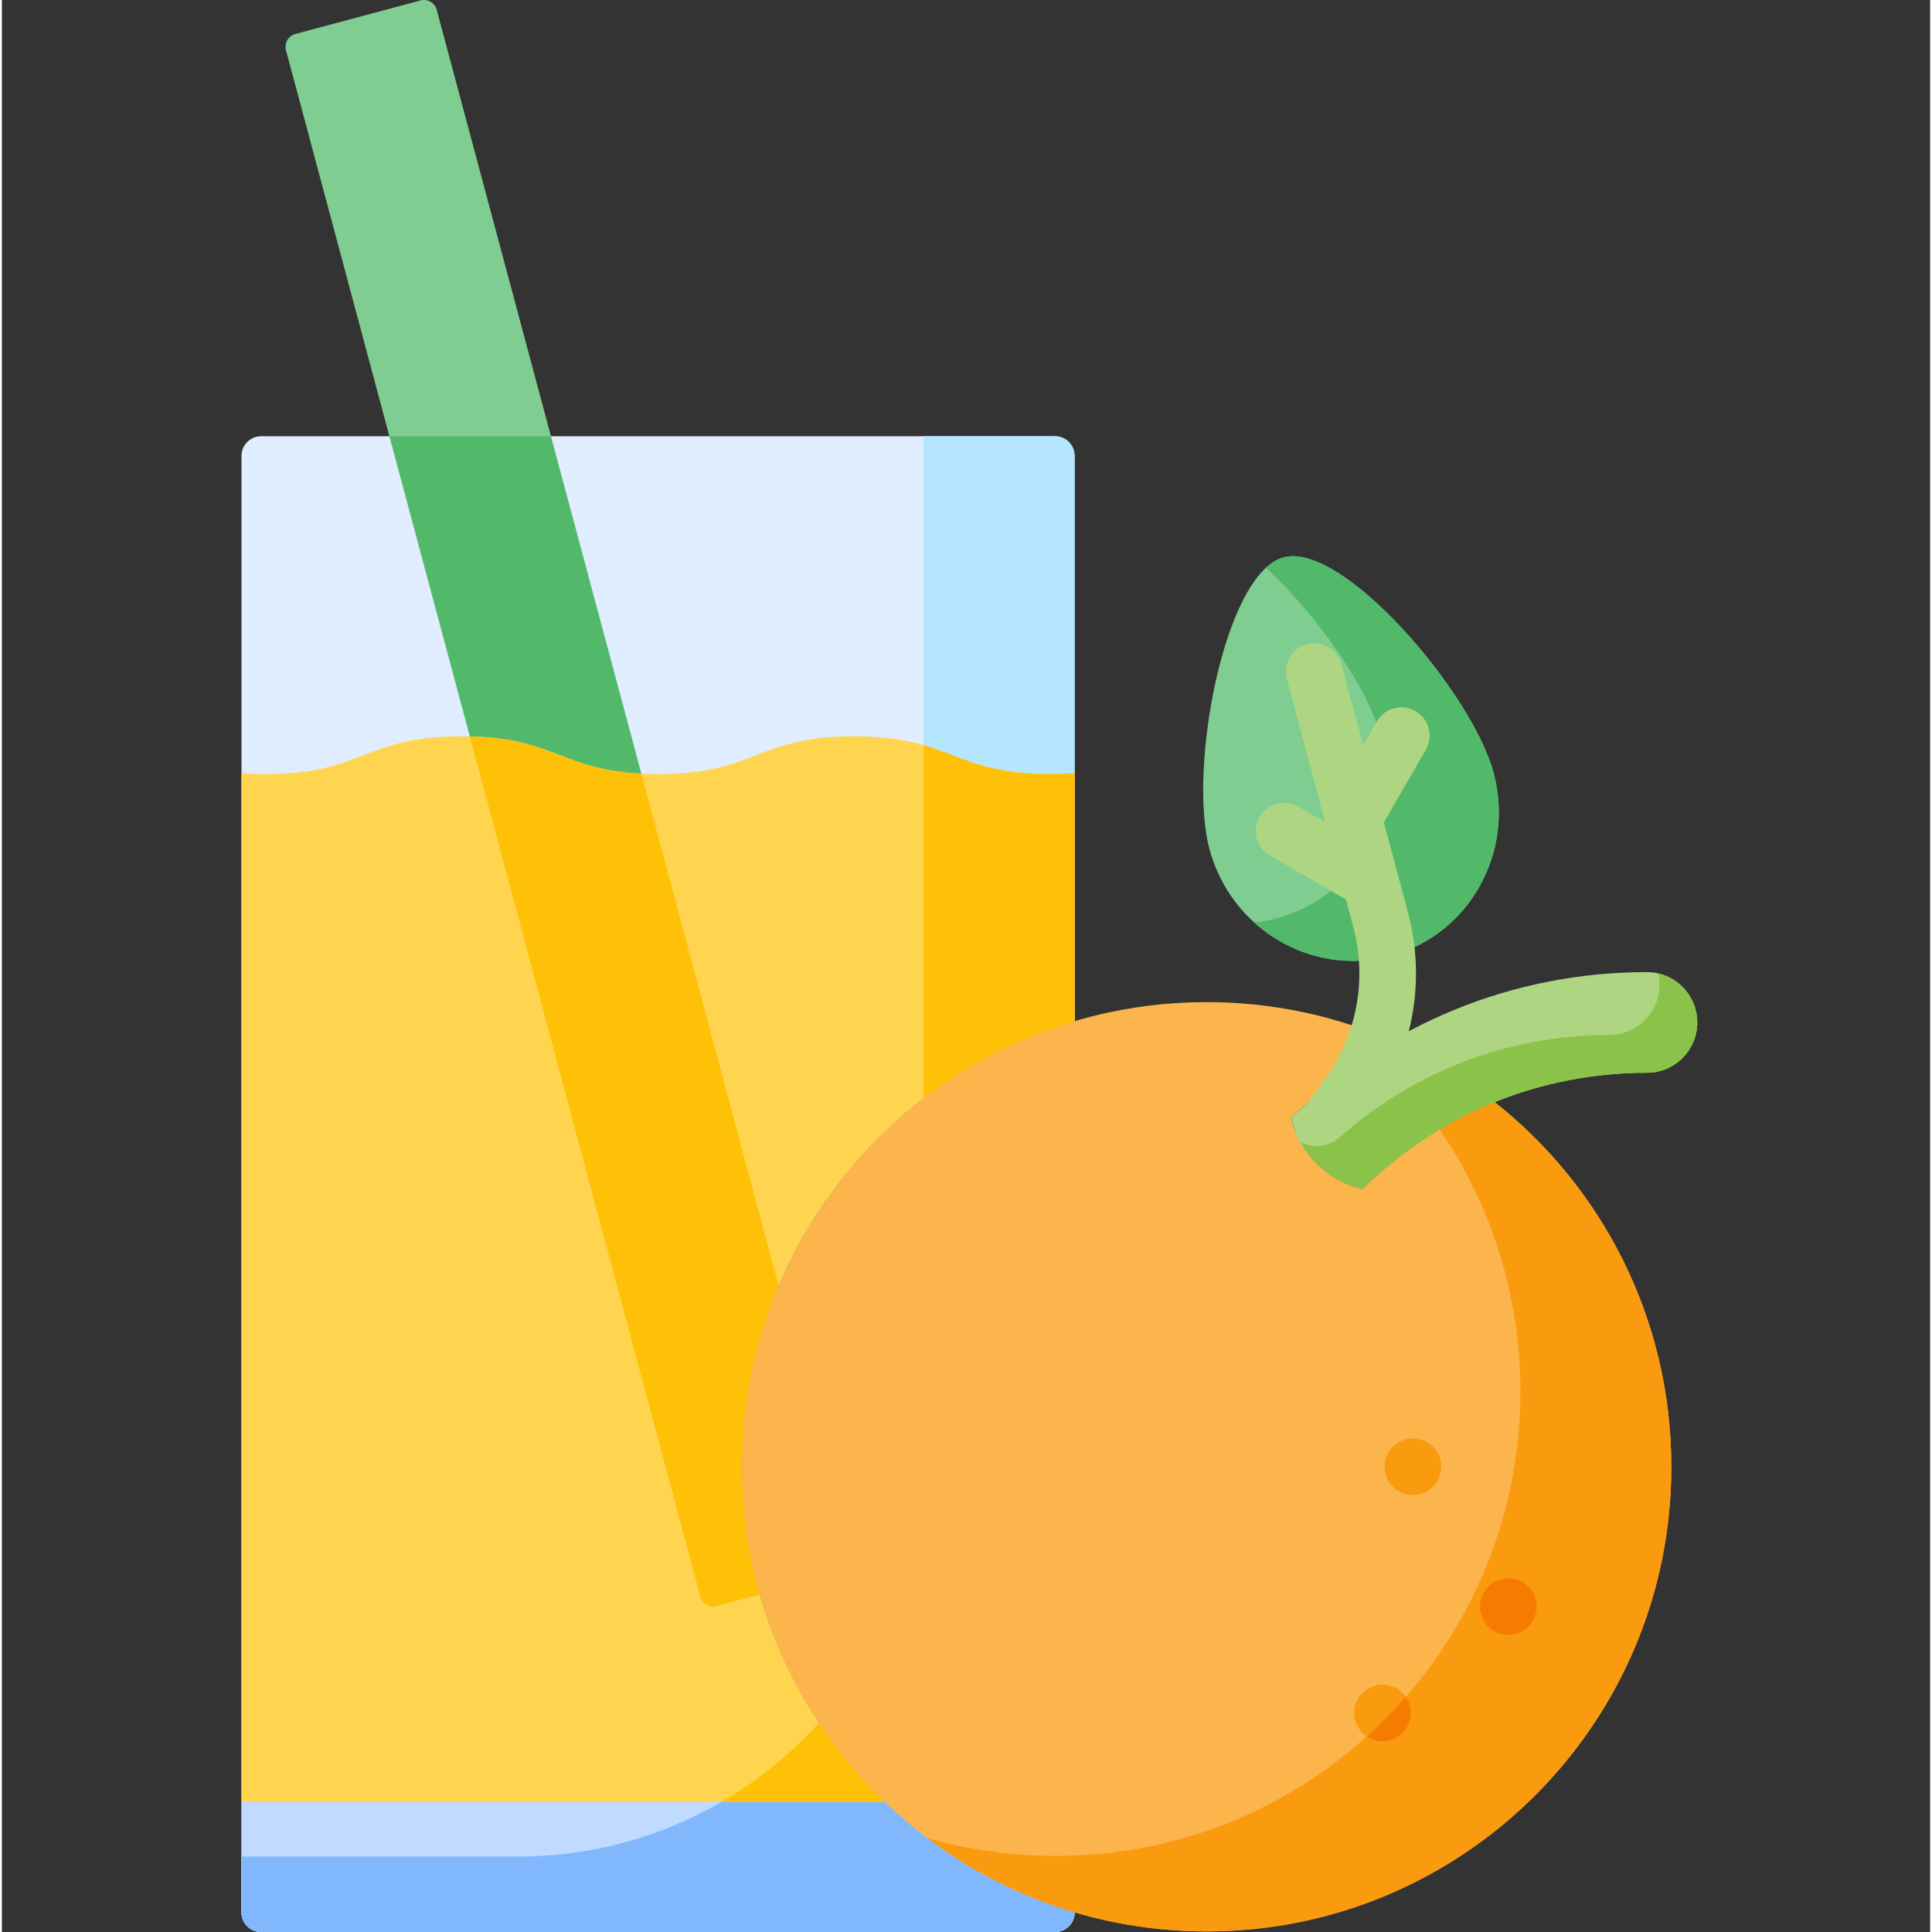 <svg height="511pt" viewBox="-63 0 511 512" width="511pt" xmlns="http://www.w3.org/2000/svg"><rect x="-63" y="0" width="511" height="512" fill="#333333" stroke="none"/><path d="m133.145 388.707c0-55.848 37.184-103.004 88.137-118.082v-149.812c0-2.875-2.332-5.211-5.211-5.211h-210.359c-2.879 0-5.211 2.332-5.211 5.211v385.977c0 2.875 2.332 5.211 5.211 5.211h210.359c2.879 0 5.211-2.332 5.211-5.211-50.953-15.082-88.137-62.238-88.137-118.082zm0 0" fill="#dfedff"/><path d="m181.281 291.047v-175.445h34.789c2.879 0 5.211 2.332 5.211 5.211v149.812c-14.66 4.34-28.176 11.332-40 20.422zm-27.754 165.516c-19.668 21.754-48.098 35.438-79.734 35.438h-73.293v14.789c0 2.875 2.332 5.211 5.211 5.211h210.359c2.879 0 5.211-2.332 5.211-5.211-28.07-8.309-51.961-26.352-67.754-50.227zm0 0" fill="#b4e7fd"/><path d="m133.145 388.707c0-55.848 37.184-103.004 88.137-118.082v-65.723c-1.941.148-4.051.23-6.371.23-26.008 0-26.008-10-52.016-10-26.004 0-26.004 10-52.012 10-26.004 0-26.004-10-52.008-10s-26.004 10-52.012 10c-2.316 0-4.422-.082-6.363-.227v272.617h170.5c-23.328-22.406-37.855-53.914-37.855-88.816zm0 0" fill="#ffd54f"/><path d="m171 477.523h-170.5v29.266c0 2.875 2.332 5.211 5.211 5.211h210.359c2.879 0 5.211-2.332 5.211-5.211-19.109-5.656-36.281-15.82-50.281-29.266zm0 0" fill="#c0dbff"/><path d="m208.832 477.523h-81.137c-15.844 9.203-34.258 14.477-53.902 14.477h-73.293v14.785c0 2.879 2.332 5.215 5.211 5.215h210.359c2.879 0 5.211-2.336 5.211-5.215v-11.332c-.855-1.047-1.688-2.125-2.469-3.273zm0 0" fill="#81b8fd"/><path d="m82.508 115.602h-42.816l21.316 79.555c22.406.5 24.434 8.84 45.465 9.871zm0 0" fill="#52b96a"/><path d="m39.691 115.602h42.816l-30.273-112.996c-.504-1.875-2.434-2.988-4.309-2.484l-33.156 8.883c-1.875.504-2.988 2.43-2.484 4.305zm0 0" fill="#7fcd91"/><path d="m257.004 224.98c5.691 21.238 27.164 33.938 47.961 28.363 20.797-5.57 33.043-27.305 27.352-48.543s-39.949-61.301-55.656-57.094c-15.707 4.211-25.348 56.035-19.656 77.273zm0 0" fill="#7fcd91"/><path d="m332.316 204.801c-5.691-21.238-39.949-61.301-55.656-57.094-1.617.434-3.168 1.379-4.648 2.734 13.598 12.676 26.941 31.805 30.305 44.359 5.691 21.238-6.555 42.973-27.352 48.543-2.031.547-4.066.91-6.094 1.113 9.531 8.625 22.945 12.41 36.094 8.887 20.797-5.57 33.043-27.305 27.352-48.543zm0 0" fill="#52b96a"/><path d="m332.613 292.078c-12.945 5.227-24.852 12.992-35.098 23.047-9.531-2.395-16.469-9.324-18.875-18.848 8.148-8.027 17.141-14.887 26.773-20.504-15.051-6.559-31.664-10.203-49.133-10.203-68.004 0-123.137 55.129-123.137 123.137 0 68.004 55.133 123.137 123.137 123.137 68.008 0 123.137-55.133 123.137-123.137 0-39.176-18.293-74.074-46.805-96.629zm0 0" fill="#fcb54c"/><path d="m311.613 188.449c-3.586-2.07-8.172-.844-10.242 2.746l-3.617 6.262-5.746-21.449c-1.07-4-5.184-6.379-9.188-5.301-4 1.07-6.375 5.184-5.301 9.184l10.176 37.977-7.18-4.145c-3.586-2.07-8.176-.84-10.246 2.746-2.07 3.586-.844 8.176 2.746 10.246l20.168 11.645 1.918 7.156c3.746 13.992 1.02 28.742-7.484 40.469l-6.281 8.66c-2.43 3.352-1.684 8.039 1.668 10.473 1.332.965 2.871 1.43 4.398 1.43 2.32 0 4.609-1.074 6.078-3.098l6.277-8.656c11.172-15.402 14.758-34.777 9.832-53.156l-6.348-23.688 11.117-19.254c2.07-3.586.844-8.176-2.746-10.246zm0 0" fill="#aed581"/><path d="m297.516 315.125c-9.531-2.395-16.469-9.324-18.875-18.848 25.305-24.934 58.754-38.656 94.316-38.656 7.367 0 13.34 5.969 13.34 13.336 0 7.367-5.973 13.336-13.34 13.336-28.43 0-55.18 10.945-75.441 30.832zm0 0" fill="#aed581"/><path d="m375.949 257.969c.219.961.348 1.957.348 2.988 0 7.367-5.973 13.336-13.34 13.336-26.609 0-51.746 9.59-71.473 27.125-2.828 2.512-6.973 3.055-10.301 1.25l-.059-.031c3.395 6.219 9.141 10.668 16.391 12.492 20.262-19.891 47.008-30.836 75.441-30.836 7.367.004 13.34-5.969 13.34-13.336 0-6.336-4.426-11.629-10.348-12.988zm0 0" fill="#8bc34a"/><path d="m318.434 388.707c0 4.141-3.359 7.5-7.5 7.5-4.145 0-7.5-3.359-7.5-7.5 0-4.145 3.355-7.5 7.5-7.5 4.141 0 7.5 3.355 7.5 7.5zm17.789 29.559c-4.141 0-7.5 3.355-7.5 7.5 0 4.141 3.359 7.5 7.5 7.5 4.145 0 7.5-3.359 7.5-7.5 0-4.145-3.355-7.5-7.5-7.5zm-33.348 28.18c-4.141 0-7.5 3.355-7.5 7.5 0 4.141 3.359 7.5 7.5 7.5 4.145 0 7.504-3.359 7.504-7.5 0-4.145-3.359-7.5-7.504-7.5zm0 0" fill="#fa9a0f"/><path d="m332.613 292.078c-5.035 2.031-9.91 4.453-14.594 7.242 13.5 19.754 21.398 43.648 21.398 69.383 0 68.008-55.129 123.137-123.137 123.137-11.828 0-23.266-1.672-34.094-4.785 20.617 15.559 46.277 24.785 74.098 24.785 68.004 0 123.133-55.129 123.133-123.137 0-39.172-18.293-74.07-46.805-96.625zm0 0" fill="#fa9a0f"/><path d="m302.875 461.445c4.145 0 7.504-3.359 7.504-7.5 0-1.586-.496-3.055-1.336-4.266-3.234 3.703-6.684 7.207-10.332 10.5 1.191.797 2.621 1.266 4.164 1.266zm0 0" fill="#f57c00"/><path d="m343.723 425.766c0 4.141-3.355 7.5-7.5 7.5-4.141 0-7.5-3.359-7.5-7.5 0-4.145 3.359-7.5 7.5-7.5 4.145 0 7.5 3.355 7.5 7.5zm0 0" fill="#f57c00"/><g fill="#ffc107"><path d="m171 477.523h-43.301c9.672-5.617 18.371-12.719 25.824-20.961 5.043 7.621 10.91 14.652 17.477 20.961zm50.281-206.898v-65.719c-1.941.145-4.051.227-6.371.227-17.859 0-23.457-4.715-33.629-7.668v93.582c11.824-9.09 25.34-16.082 40-20.422zm0 0"/><path d="m133.145 388.707c0-17.016 3.453-33.223 9.691-47.961l-36.363-135.719c-21.031-1.031-23.059-9.367-45.465-9.867l61.094 227.996c.504 1.875 2.43 2.988 4.305 2.488l11.461-3.07c-3.074-10.762-4.723-22.121-4.723-33.867zm0 0"/></g></svg>